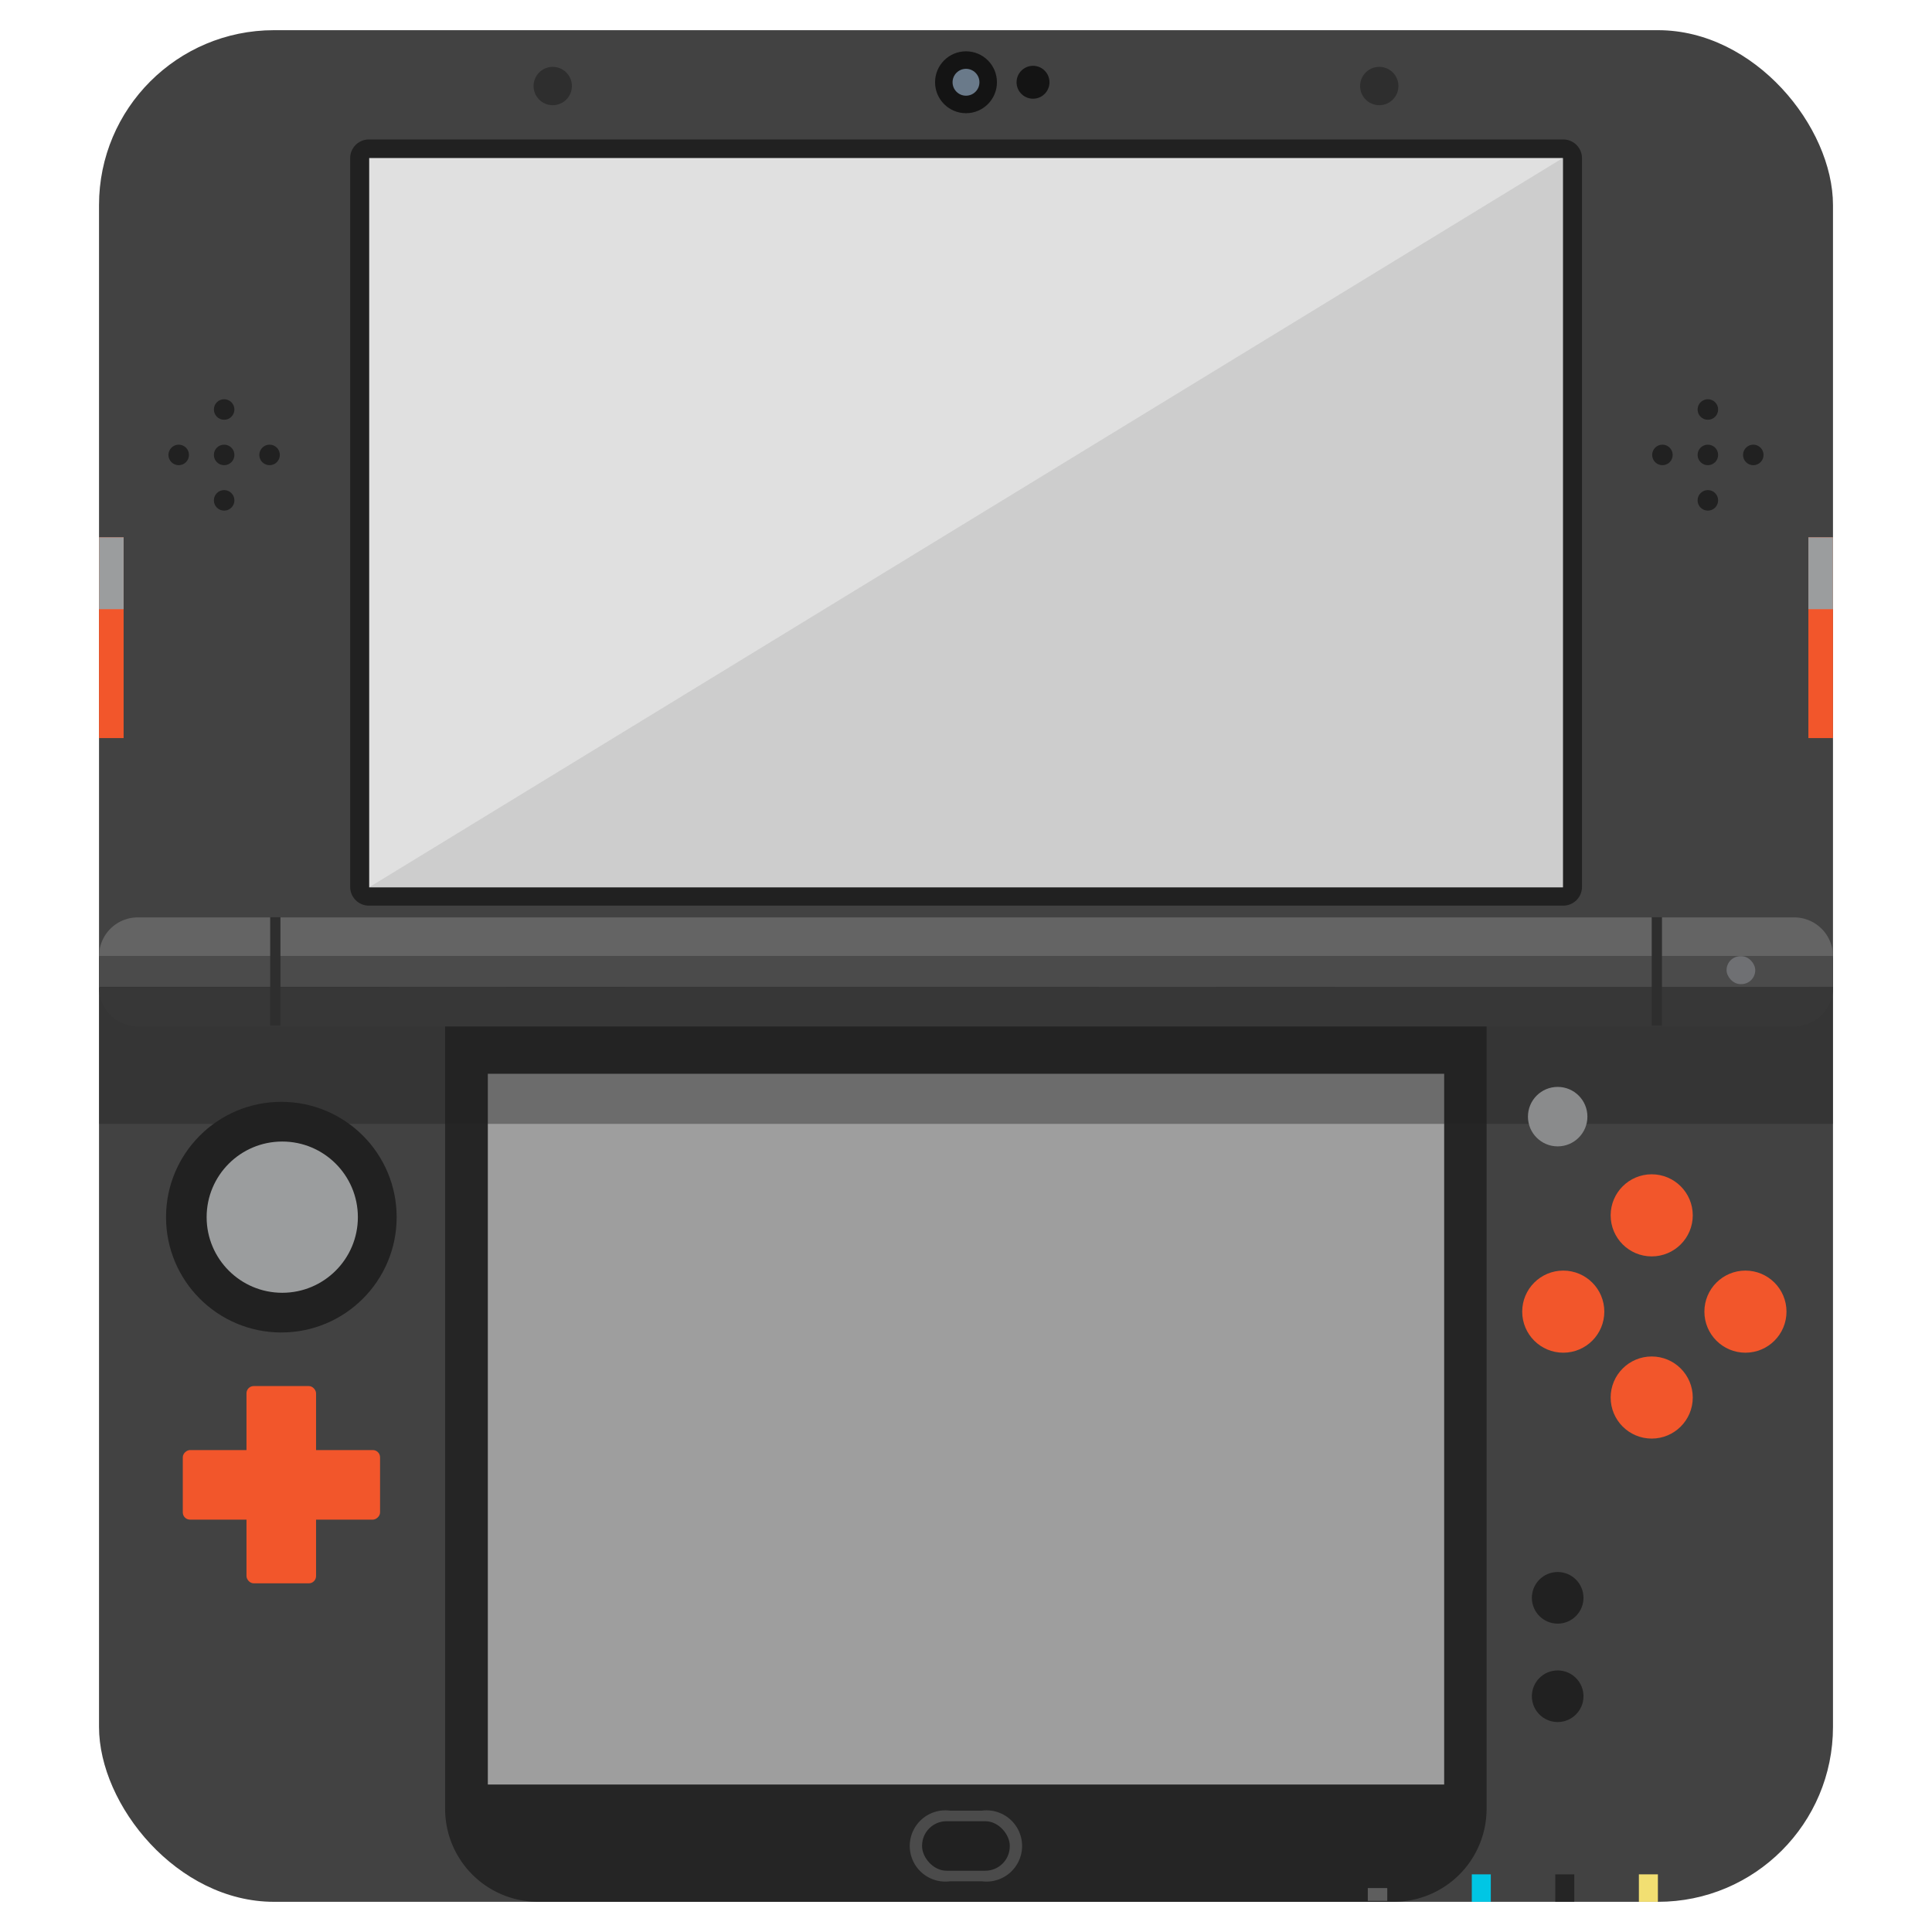 <svg xmlns="http://www.w3.org/2000/svg" viewBox="0 0 128 128"><defs><style>.cls-1{fill:#424242;}.cls-2{fill:#141414;}.cls-3{fill:#6a7a8a;}.cls-10,.cls-4,.cls-7{fill:#212121;}.cls-5{fill:#2e2e2e;}.cls-6{fill:#e0e0e0;}.cls-7{opacity:0.1;}.cls-8{fill:#252525;}.cls-9{fill:#9e9e9e;}.cls-10{opacity:0.4;}.cls-11{fill:#646464;}.cls-12{fill:#4b4b4b;}.cls-13{fill:#373737;}.cls-14{fill:#6f7073;}.cls-15{fill:#9b9d9e;}.cls-16{fill:#f2562b;}.cls-17{fill:#8a8b8c;}.cls-18{fill:#00c6e4;}.cls-19{fill:#f2df72;}.cls-20{fill:#5e5e5e;}</style></defs><title>New-Nintendo-3DS-XL</title><g id="New-Nintendo-3DS-XL"><g id="new-nintendo-3DS-XL-2" data-name="new-nintendo-3DS-XL"><rect class="cls-1" x="6.56" y="2" width="114.88" height="124" rx="11.59" ry="11.59"/><circle class="cls-2" cx="64" cy="5.45" r="2.05"/><circle class="cls-3" cx="64" cy="5.45" r="0.89"/><circle class="cls-2" cx="68.44" cy="5.45" r="1.09"/><circle class="cls-4" cx="11.84" cy="30.14" r="0.68"/><circle class="cls-4" cx="14.85" cy="30.14" r="0.68"/><circle class="cls-4" cx="17.86" cy="30.14" r="0.68"/><circle class="cls-4" cx="14.85" cy="27.13" r="0.68"/><circle class="cls-4" cx="14.85" cy="33.15" r="0.68"/><circle class="cls-4" cx="110.14" cy="30.14" r="0.68"/><circle class="cls-4" cx="113.15" cy="30.14" r="0.68"/><circle class="cls-4" cx="116.16" cy="30.14" r="0.68"/><circle class="cls-4" cx="113.15" cy="27.13" r="0.68"/><circle class="cls-4" cx="113.15" cy="33.15" r="0.68"/><circle class="cls-1" cx="36.62" cy="5.7" r="1.85"/><circle class="cls-5" cx="36.62" cy="5.7" r="1.27"/><circle class="cls-1" cx="91.38" cy="5.7" r="1.85"/><circle class="cls-5" cx="91.38" cy="5.7" r="1.27"/><path class="cls-4" d="M23.2,58.79V10.47a1.24,1.24,0,0,1,1.26-1.23h79.09a1.24,1.24,0,0,1,1.26,1.23V58.79A1.24,1.24,0,0,1,103.54,60H24.46A1.24,1.24,0,0,1,23.2,58.79Z"/><rect class="cls-6" x="24.46" y="10.47" width="79.09" height="48.32"/><polygon class="cls-7" points="103.54 58.78 24.46 58.78 103.54 10.47 103.54 58.78"/><circle class="cls-1" cx="113.15" cy="9.64" r="1.23"/><circle class="cls-1" cx="14.85" cy="9.64" r="1.23"/><circle class="cls-1" cx="113.15" cy="56.73" r="1.23"/><circle class="cls-1" cx="14.85" cy="56.73" r="1.23"/><path class="cls-8" d="M29.49,68h69a0,0,0,0,1,0,0v51.89A6.16,6.16,0,0,1,92.35,126H35.65a6.16,6.16,0,0,1-6.16-6.16V68a0,0,0,0,1,0,0Z"/><rect class="cls-9" x="32.32" y="71.14" width="63.36" height="47.09"/><rect class="cls-10" x="6.56" y="63.46" width="114.88" height="11"/><path class="cls-11" d="M6.56,63.35a2.57,2.57,0,0,1,2.57-2.57H118.87a2.57,2.57,0,0,1,2.57,2.57Z"/><rect class="cls-12" x="6.56" y="63.35" width="114.88" height="2.03"/><path class="cls-13" d="M121.44,65.38A2.57,2.57,0,0,1,118.87,68H9.13a2.57,2.57,0,0,1-2.57-2.57"/><rect class="cls-14" x="114.39" y="63.35" width="1.9" height="1.85" rx="0.92" ry="0.92"/><rect class="cls-5" x="109.43" y="60.77" width="0.68" height="7.18"/><rect class="cls-5" x="17.9" y="60.77" width="0.68" height="7.18"/><circle class="cls-4" cx="18.64" cy="80.64" r="7.64"/><circle class="cls-15" cx="18.7" cy="80.64" r="5.01"/><rect class="cls-16" x="16.33" y="91.83" width="4.61" height="13.07" rx="0.48" ry="0.48"/><rect class="cls-16" x="16.33" y="91.84" width="4.61" height="13.07" rx="0.48" ry="0.48" transform="translate(-79.73 117.01) rotate(-90)"/><circle class="cls-17" cx="103.2" cy="73.98" r="1.97"/><circle class="cls-16" cx="109.43" cy="80.52" r="2.72"/><circle class="cls-16" cx="109.43" cy="92.59" r="2.72"/><circle class="cls-16" cx="115.64" cy="86.9" r="2.72"/><circle class="cls-16" cx="103.57" cy="86.9" r="2.72"/><circle class="cls-4" cx="103.2" cy="105.86" r="1.71"/><circle class="cls-4" cx="103.2" cy="112.38" r="1.71"/><rect class="cls-18" x="97.51" y="124.18" width="1.26" height="1.82"/><rect class="cls-8" x="103.04" y="124.18" width="1.26" height="1.82"/><rect class="cls-19" x="108.58" y="124.18" width="1.26" height="1.82"/><path class="cls-12" d="M62.94,124.64a2.36,2.36,0,1,1,0-4.68h2.11a2.36,2.36,0,1,1,0,4.68Z"/><rect class="cls-4" x="61.09" y="120.66" width="5.81" height="3.28" rx="1.62" ry="1.62"/><rect class="cls-20" x="90.62" y="125.09" width="1.29" height="0.85"/><rect class="cls-16" x="119.81" y="35.6" width="1.63" height="13.3"/><rect class="cls-15" x="119.81" y="35.6" width="1.63" height="4.76"/><rect class="cls-16" x="6.56" y="35.6" width="1.63" height="13.3"/><rect class="cls-15" x="6.56" y="35.6" width="1.63" height="4.76"/></g></g></svg>